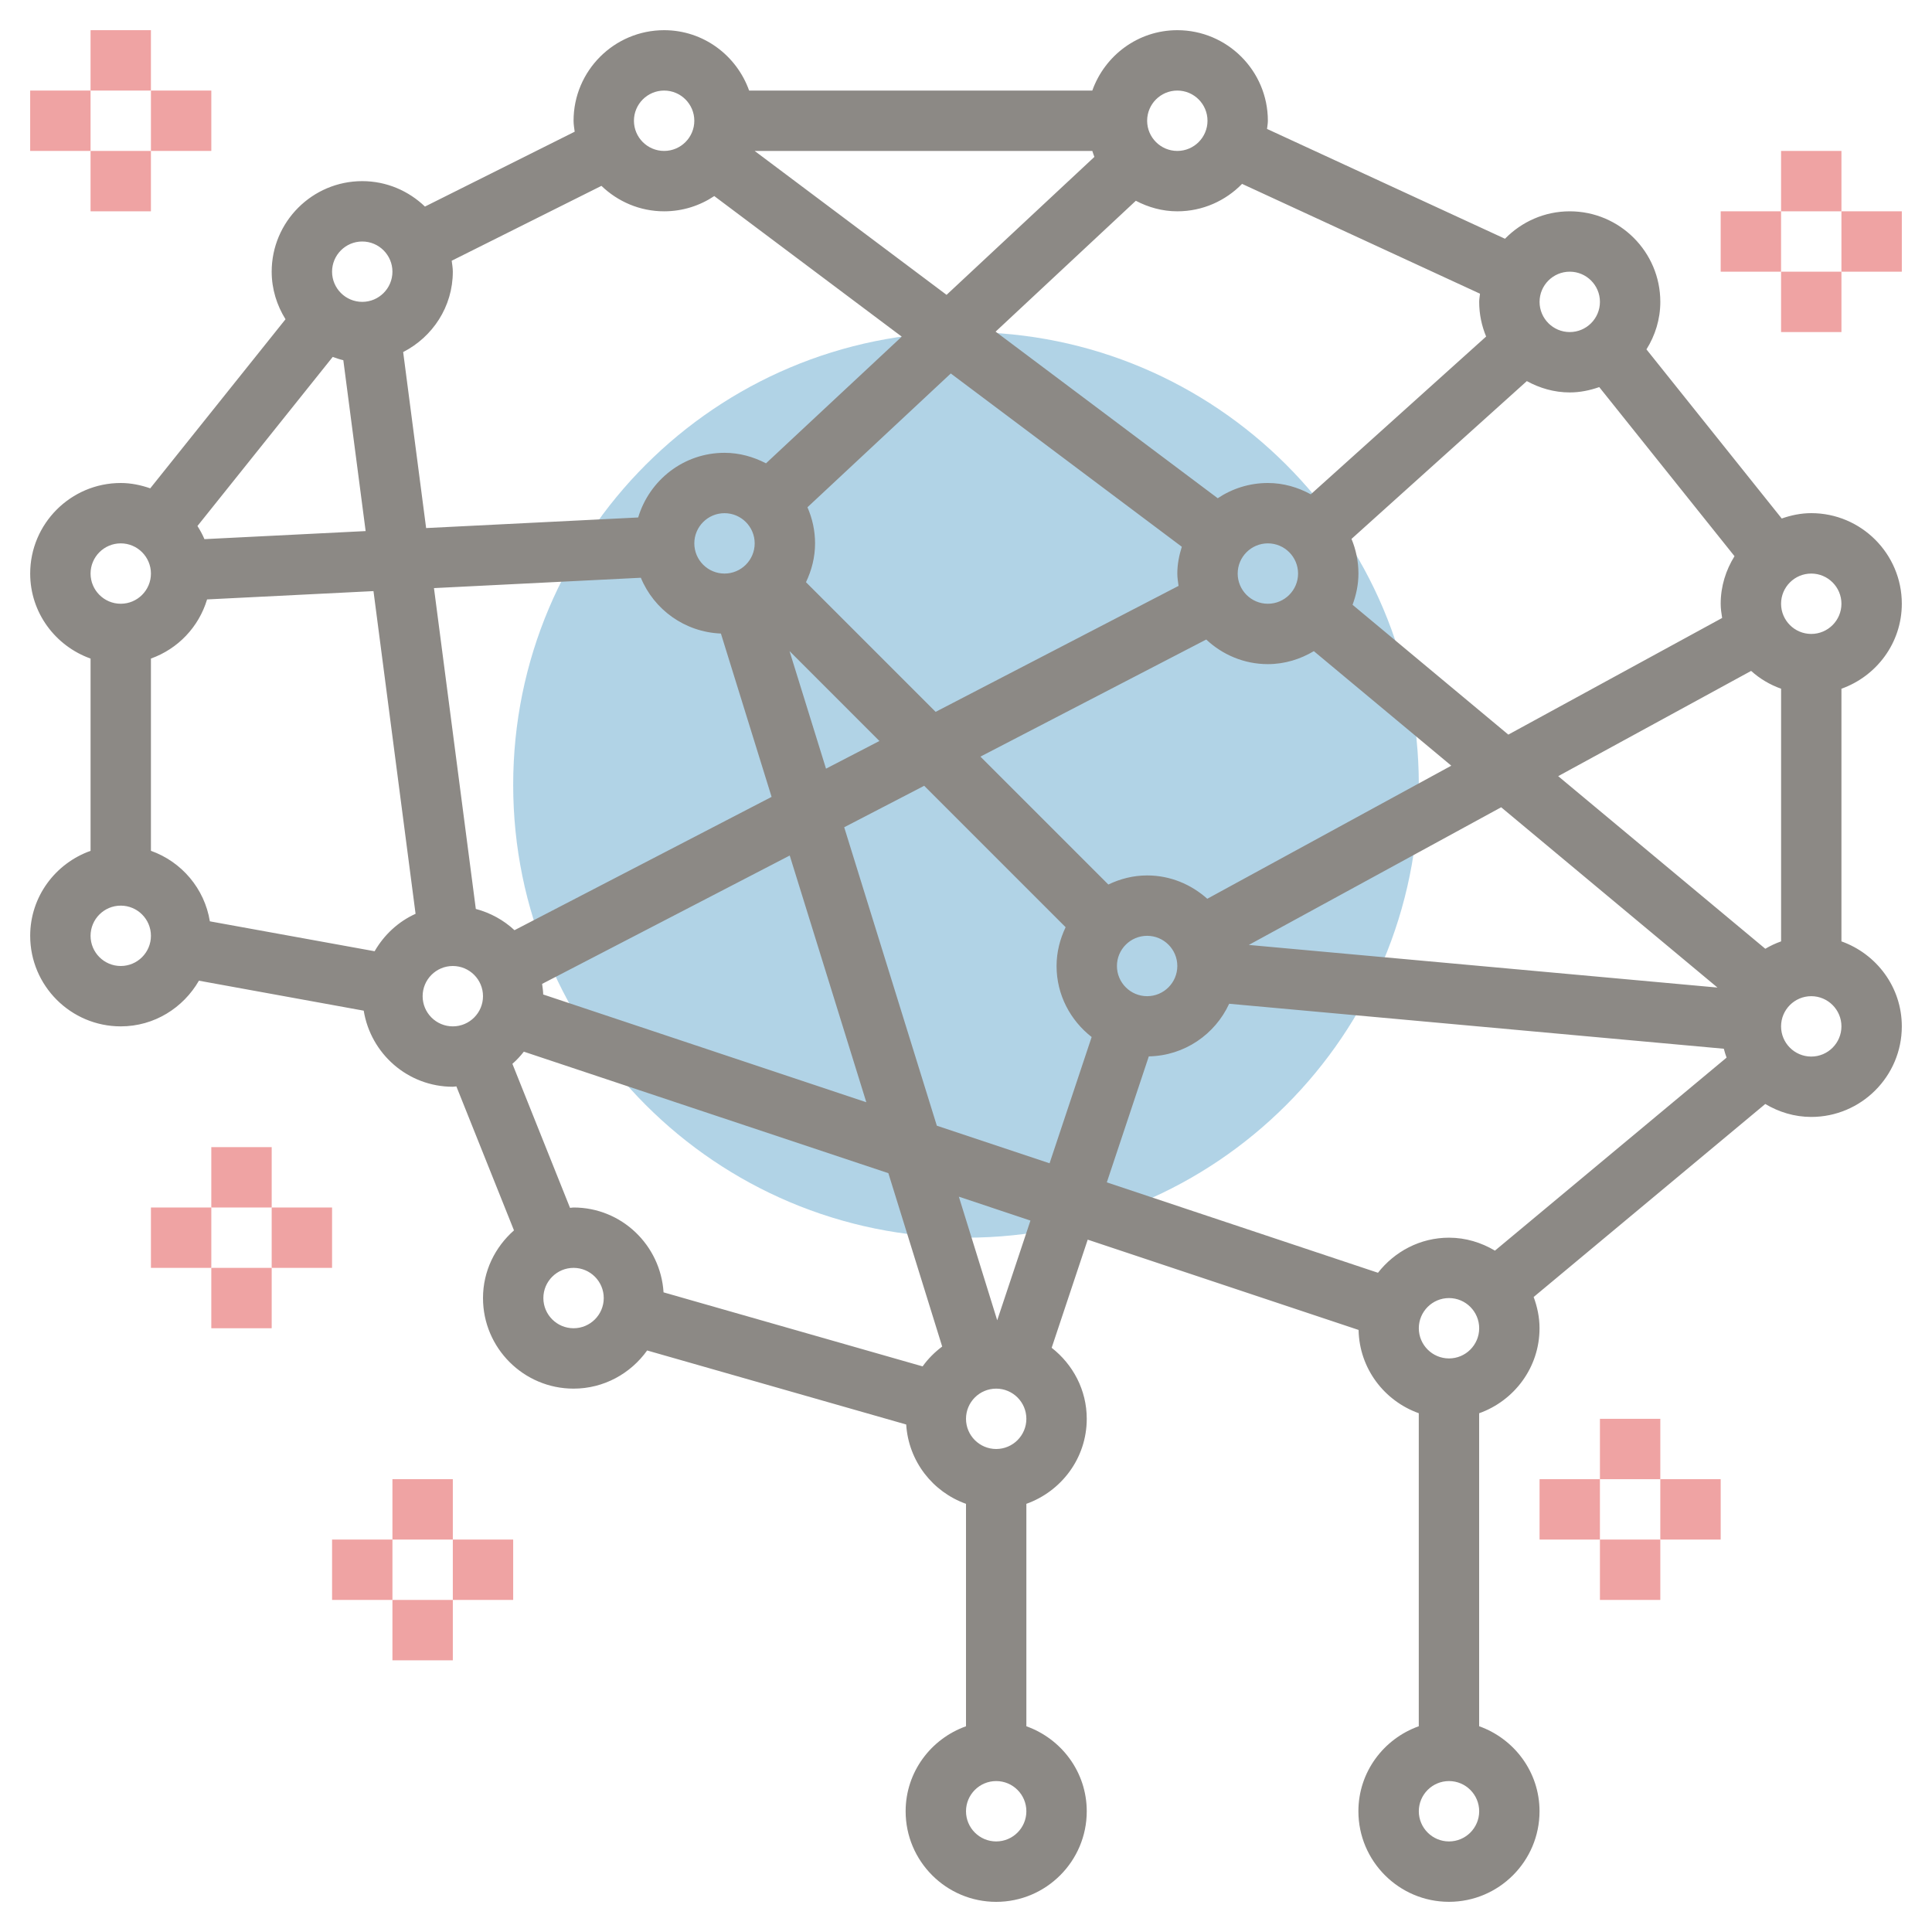 <svg width="114" height="114" viewBox="0 0 114 114" fill="none" xmlns="http://www.w3.org/2000/svg">
<g opacity="0.6">
<path d="M57 73.031C71.756 73.031 83.719 61.069 83.719 46.312C83.719 31.556 71.756 19.594 57 19.594C42.244 19.594 30.281 31.556 30.281 46.312C30.281 61.069 42.244 73.031 57 73.031Z" fill="#7DB6D6"/>
<path d="M108.656 55.547V40.639C110.724 39.902 112.219 37.942 112.219 35.623C112.219 32.677 109.821 30.279 106.875 30.279C106.262 30.279 105.682 30.404 105.133 30.595L97.151 20.616C97.661 19.802 97.969 18.846 97.969 17.812C97.969 14.866 95.571 12.469 92.625 12.469C91.127 12.469 89.777 13.092 88.804 14.088L74.763 7.608C74.779 7.446 74.812 7.291 74.812 7.125C74.812 4.179 72.415 1.781 69.469 1.781C67.15 1.781 65.19 3.276 64.453 5.344H44.203C43.466 3.276 41.507 1.781 39.188 1.781C36.241 1.781 33.844 4.179 33.844 7.125C33.844 7.346 33.883 7.558 33.91 7.772L25.075 12.189C24.113 11.265 22.812 10.688 21.375 10.688C18.429 10.688 16.031 13.085 16.031 16.031C16.031 17.064 16.339 18.021 16.847 18.838L8.865 28.815C8.317 28.625 7.738 28.5 7.125 28.5C4.179 28.5 1.781 30.898 1.781 33.844C1.781 36.163 3.276 38.122 5.344 38.86V50.205C3.276 50.94 1.781 52.9 1.781 55.219C1.781 58.165 4.179 60.562 7.125 60.562C9.104 60.562 10.814 59.469 11.738 57.867L21.462 59.636C21.874 62.175 24.065 64.125 26.719 64.125C26.792 64.125 26.858 64.107 26.929 64.104L30.328 72.6C29.216 73.582 28.5 74.998 28.5 76.594C28.5 79.54 30.898 81.938 33.844 81.938C35.636 81.938 37.216 81.043 38.185 79.686L53.471 84.054C53.608 86.223 55.033 88.033 57 88.735V101.861C54.932 102.598 53.438 104.558 53.438 106.877C53.438 109.823 55.835 112.221 58.781 112.221C61.727 112.221 64.125 109.823 64.125 106.877C64.125 104.558 62.63 102.598 60.562 101.861V88.735C62.63 87.997 64.125 86.038 64.125 83.719C64.125 82.012 63.306 80.505 62.055 79.528L64.182 73.147L80.165 78.475C80.208 80.749 81.679 82.662 83.717 83.389V101.859C81.649 102.596 80.154 104.556 80.154 106.875C80.154 109.821 82.552 112.219 85.498 112.219C88.444 112.219 90.842 109.821 90.842 106.875C90.842 104.556 89.347 102.596 87.279 101.859V83.391C89.347 82.654 90.842 80.694 90.842 78.375C90.842 77.725 90.708 77.109 90.495 76.531L104.162 65.142C104.96 65.616 105.881 65.906 106.875 65.906C109.821 65.906 112.219 63.509 112.219 60.562C112.219 58.243 110.724 56.284 108.656 55.547ZM32.052 58.681C32.048 58.468 32.016 58.263 31.988 58.056L46.599 50.481L51.118 65.039L32.052 58.681ZM28.076 53.633L25.607 34.702L37.814 34.091C38.589 35.969 40.404 37.298 42.538 37.383L45.529 47.021L30.358 54.887C29.72 54.294 28.942 53.863 28.076 53.633ZM12.063 31.813C11.95 31.541 11.806 31.284 11.651 31.037L19.633 21.06C19.84 21.131 20.043 21.208 20.258 21.254L21.575 31.337L12.063 31.813ZM23.789 20.773C25.52 19.888 26.719 18.105 26.719 16.031C26.719 15.81 26.68 15.598 26.653 15.385L35.488 10.967C36.45 11.892 37.75 12.469 39.188 12.469C40.281 12.469 41.298 12.136 42.146 11.569L53.208 19.864L45.199 27.339C44.462 26.957 43.637 26.719 42.75 26.719C40.338 26.719 38.318 28.334 37.656 30.534L25.144 31.159L23.789 20.773ZM64.576 9.257L55.853 17.398L44.529 8.906H64.453C64.496 9.024 64.526 9.143 64.576 9.257ZM69.542 34.571L55.208 42.004L47.558 34.353C47.891 33.655 48.094 32.885 48.094 32.062C48.094 31.304 47.93 30.586 47.645 29.932L56.102 22.038L69.734 32.262C69.577 32.764 69.469 33.29 69.469 33.844C69.469 34.093 69.51 34.33 69.542 34.571ZM44.531 32.062C44.531 33.044 43.733 33.844 42.75 33.844C41.767 33.844 40.969 33.044 40.969 32.062C40.969 31.081 41.767 30.281 42.75 30.281C43.733 30.281 44.531 31.081 44.531 32.062ZM51.891 43.723L48.74 45.356L46.587 38.418L51.891 43.723ZM49.813 48.813L54.533 46.366L62.878 54.711C62.547 55.408 62.344 56.177 62.344 57C62.344 58.708 63.163 60.213 64.414 61.191L61.931 68.641L55.279 66.423L49.813 48.813ZM67.688 58.781C66.704 58.781 65.906 57.981 65.906 57C65.906 56.019 66.704 55.219 67.688 55.219C68.671 55.219 69.469 56.019 69.469 57C69.469 57.981 68.671 58.781 67.688 58.781ZM67.688 51.656C66.865 51.656 66.095 51.858 65.399 52.192L57.851 44.645L71.175 37.736C72.13 38.63 73.403 39.188 74.812 39.188C75.806 39.188 76.727 38.897 77.525 38.422L85.635 45.18L71.237 53.033C70.29 52.187 69.055 51.656 67.688 51.656ZM90.092 22.488C90.849 22.901 91.704 23.156 92.625 23.156C93.238 23.156 93.817 23.032 94.365 22.841L102.347 32.819C101.839 33.637 101.531 34.592 101.531 35.625C101.531 35.912 101.572 36.19 101.617 36.464L89 43.347L79.809 35.687C80.023 35.11 80.156 34.494 80.156 33.844C80.156 33.119 80.008 32.429 79.747 31.799L90.092 22.488ZM104.164 55.983L91.943 45.798L103.327 39.588C103.838 40.048 104.435 40.404 105.096 40.639V55.547C104.768 55.664 104.458 55.808 104.164 55.983ZM76.594 33.844C76.594 34.825 75.796 35.625 74.812 35.625C73.829 35.625 73.031 34.825 73.031 33.844C73.031 32.862 73.829 32.062 74.812 32.062C75.796 32.062 76.594 32.862 76.594 33.844ZM88.578 47.634L101.342 58.272L73.687 55.757L88.578 47.634ZM108.656 35.625C108.656 36.606 107.858 37.406 106.875 37.406C105.892 37.406 105.094 36.606 105.094 35.625C105.094 34.644 105.892 33.844 106.875 33.844C107.858 33.844 108.656 34.644 108.656 35.625ZM92.625 16.031C93.608 16.031 94.406 16.831 94.406 17.812C94.406 18.794 93.608 19.594 92.625 19.594C91.642 19.594 90.844 18.794 90.844 17.812C90.844 16.831 91.642 16.031 92.625 16.031ZM87.329 17.33C87.315 17.492 87.281 17.647 87.281 17.812C87.281 18.538 87.429 19.227 87.691 19.857L77.344 29.168C76.588 28.755 75.733 28.5 74.812 28.5C73.719 28.5 72.702 28.833 71.854 29.399L58.747 19.569L67.021 11.847C67.757 12.232 68.582 12.469 69.469 12.469C70.967 12.469 72.319 11.845 73.29 10.85L87.329 17.33ZM69.469 5.344C70.452 5.344 71.25 6.144 71.25 7.125C71.25 8.106 70.452 8.906 69.469 8.906C68.486 8.906 67.688 8.106 67.688 7.125C67.688 6.144 68.486 5.344 69.469 5.344ZM39.188 5.344C40.171 5.344 40.969 6.144 40.969 7.125C40.969 8.106 40.171 8.906 39.188 8.906C38.204 8.906 37.406 8.106 37.406 7.125C37.406 6.144 38.204 5.344 39.188 5.344ZM21.375 14.25C22.358 14.25 23.156 15.05 23.156 16.031C23.156 17.013 22.358 17.812 21.375 17.812C20.392 17.812 19.594 17.013 19.594 16.031C19.594 15.05 20.392 14.25 21.375 14.25ZM7.125 32.062C8.108 32.062 8.906 32.862 8.906 33.844C8.906 34.825 8.108 35.625 7.125 35.625C6.142 35.625 5.344 34.825 5.344 33.844C5.344 32.862 6.142 32.062 7.125 32.062ZM7.125 57C6.142 57 5.344 56.2 5.344 55.219C5.344 54.237 6.142 53.438 7.125 53.438C8.108 53.438 8.906 54.237 8.906 55.219C8.906 56.2 8.108 57 7.125 57ZM8.906 50.203V38.858C10.499 38.29 11.729 36.998 12.219 35.37L22.038 34.879L24.521 53.92C23.498 54.383 22.663 55.163 22.105 56.129L12.383 54.364C12.068 52.426 10.714 50.848 8.906 50.203ZM24.938 58.781C24.938 57.8 25.735 57 26.719 57C27.702 57 28.5 57.8 28.5 58.781C28.5 59.763 27.702 60.562 26.719 60.562C25.735 60.562 24.938 59.763 24.938 58.781ZM30.235 62.773C30.483 62.556 30.707 62.315 30.91 62.055L52.419 69.225L55.595 79.454C55.153 79.786 54.761 80.176 54.44 80.625L39.154 76.257C38.977 73.471 36.676 71.25 33.844 71.25C33.773 71.25 33.705 71.268 33.635 71.271L30.235 62.773ZM33.844 78.375C32.861 78.375 32.062 77.575 32.062 76.594C32.062 75.612 32.861 74.812 33.844 74.812C34.827 74.812 35.625 75.612 35.625 76.594C35.625 77.575 34.827 78.375 33.844 78.375ZM58.781 108.656C57.798 108.656 57 107.856 57 106.875C57 105.894 57.798 105.094 58.781 105.094C59.764 105.094 60.562 105.894 60.562 106.875C60.562 107.856 59.764 108.656 58.781 108.656ZM58.781 85.5C57.798 85.5 57 84.7 57 83.719C57 82.737 57.798 81.938 58.781 81.938C59.764 81.938 60.562 82.737 60.562 83.719C60.562 84.7 59.764 85.5 58.781 85.5ZM58.842 77.905L56.578 70.612L60.803 72.021L58.842 77.905ZM67.787 62.333C69.893 62.294 71.695 61.033 72.529 59.228L101.716 61.882C101.763 62.06 101.816 62.235 101.879 62.406L88.211 73.795C87.413 73.322 86.494 73.031 85.5 73.031C83.794 73.031 82.287 73.851 81.309 75.101L65.309 69.768L67.787 62.333ZM85.5 108.656C84.517 108.656 83.719 107.856 83.719 106.875C83.719 105.894 84.517 105.094 85.5 105.094C86.483 105.094 87.281 105.894 87.281 106.875C87.281 107.856 86.483 108.656 85.5 108.656ZM85.5 80.156C84.517 80.156 83.719 79.356 83.719 78.375C83.719 77.394 84.517 76.594 85.5 76.594C86.483 76.594 87.281 77.394 87.281 78.375C87.281 79.356 86.483 80.156 85.5 80.156ZM106.875 62.344C105.892 62.344 105.094 61.544 105.094 60.562C105.094 59.581 105.892 58.781 106.875 58.781C107.858 58.781 108.656 59.581 108.656 60.562C108.656 61.544 107.858 62.344 106.875 62.344Z" fill="#3F3A34"/>
<path d="M8.906 1.781H5.344V5.344H8.906V1.781Z" fill="#E56565"/>
<path d="M8.906 8.906H5.344V12.469H8.906V8.906Z" fill="#E56565"/>
<path d="M12.469 5.344H8.906V8.906H12.469V5.344Z" fill="#E56565"/>
<path d="M5.344 5.344H1.781V8.906H5.344V5.344Z" fill="#E56565"/>
<path d="M97.969 83.719H94.406V87.281H97.969V83.719Z" fill="#E56565"/>
<path d="M97.969 90.844H94.406V94.406H97.969V90.844Z" fill="#E56565"/>
<path d="M101.531 87.281H97.969V90.844H101.531V87.281Z" fill="#E56565"/>
<path d="M94.406 87.281H90.844V90.844H94.406V87.281Z" fill="#E56565"/>
<path d="M108.656 8.906H105.094V12.469H108.656V8.906Z" fill="#E56565"/>
<path d="M108.656 16.031H105.094V19.594H108.656V16.031Z" fill="#E56565"/>
<path d="M112.219 12.469H108.656V16.031H112.219V12.469Z" fill="#E56565"/>
<path d="M105.094 12.469H101.531V16.031H105.094V12.469Z" fill="#E56565"/>
<path d="M26.719 87.281H23.156V90.844H26.719V87.281Z" fill="#E56565"/>
<path d="M26.719 94.406H23.156V97.969H26.719V94.406Z" fill="#E56565"/>
<path d="M30.281 90.844H26.719V94.406H30.281V90.844Z" fill="#E56565"/>
<path d="M23.156 90.844H19.594V94.406H23.156V90.844Z" fill="#E56565"/>
<path d="M16.031 67.688H12.469V71.25H16.031V67.688Z" fill="#E56565"/>
<path d="M16.031 74.812H12.469V78.375H16.031V74.812Z" fill="#E56565"/>
<path d="M19.594 71.25H16.031V74.812H19.594V71.25Z" fill="#E56565"/>
<path d="M12.469 71.25H8.906V74.812H12.469V71.25Z" fill="#E56565"/>
</g>
</svg>
